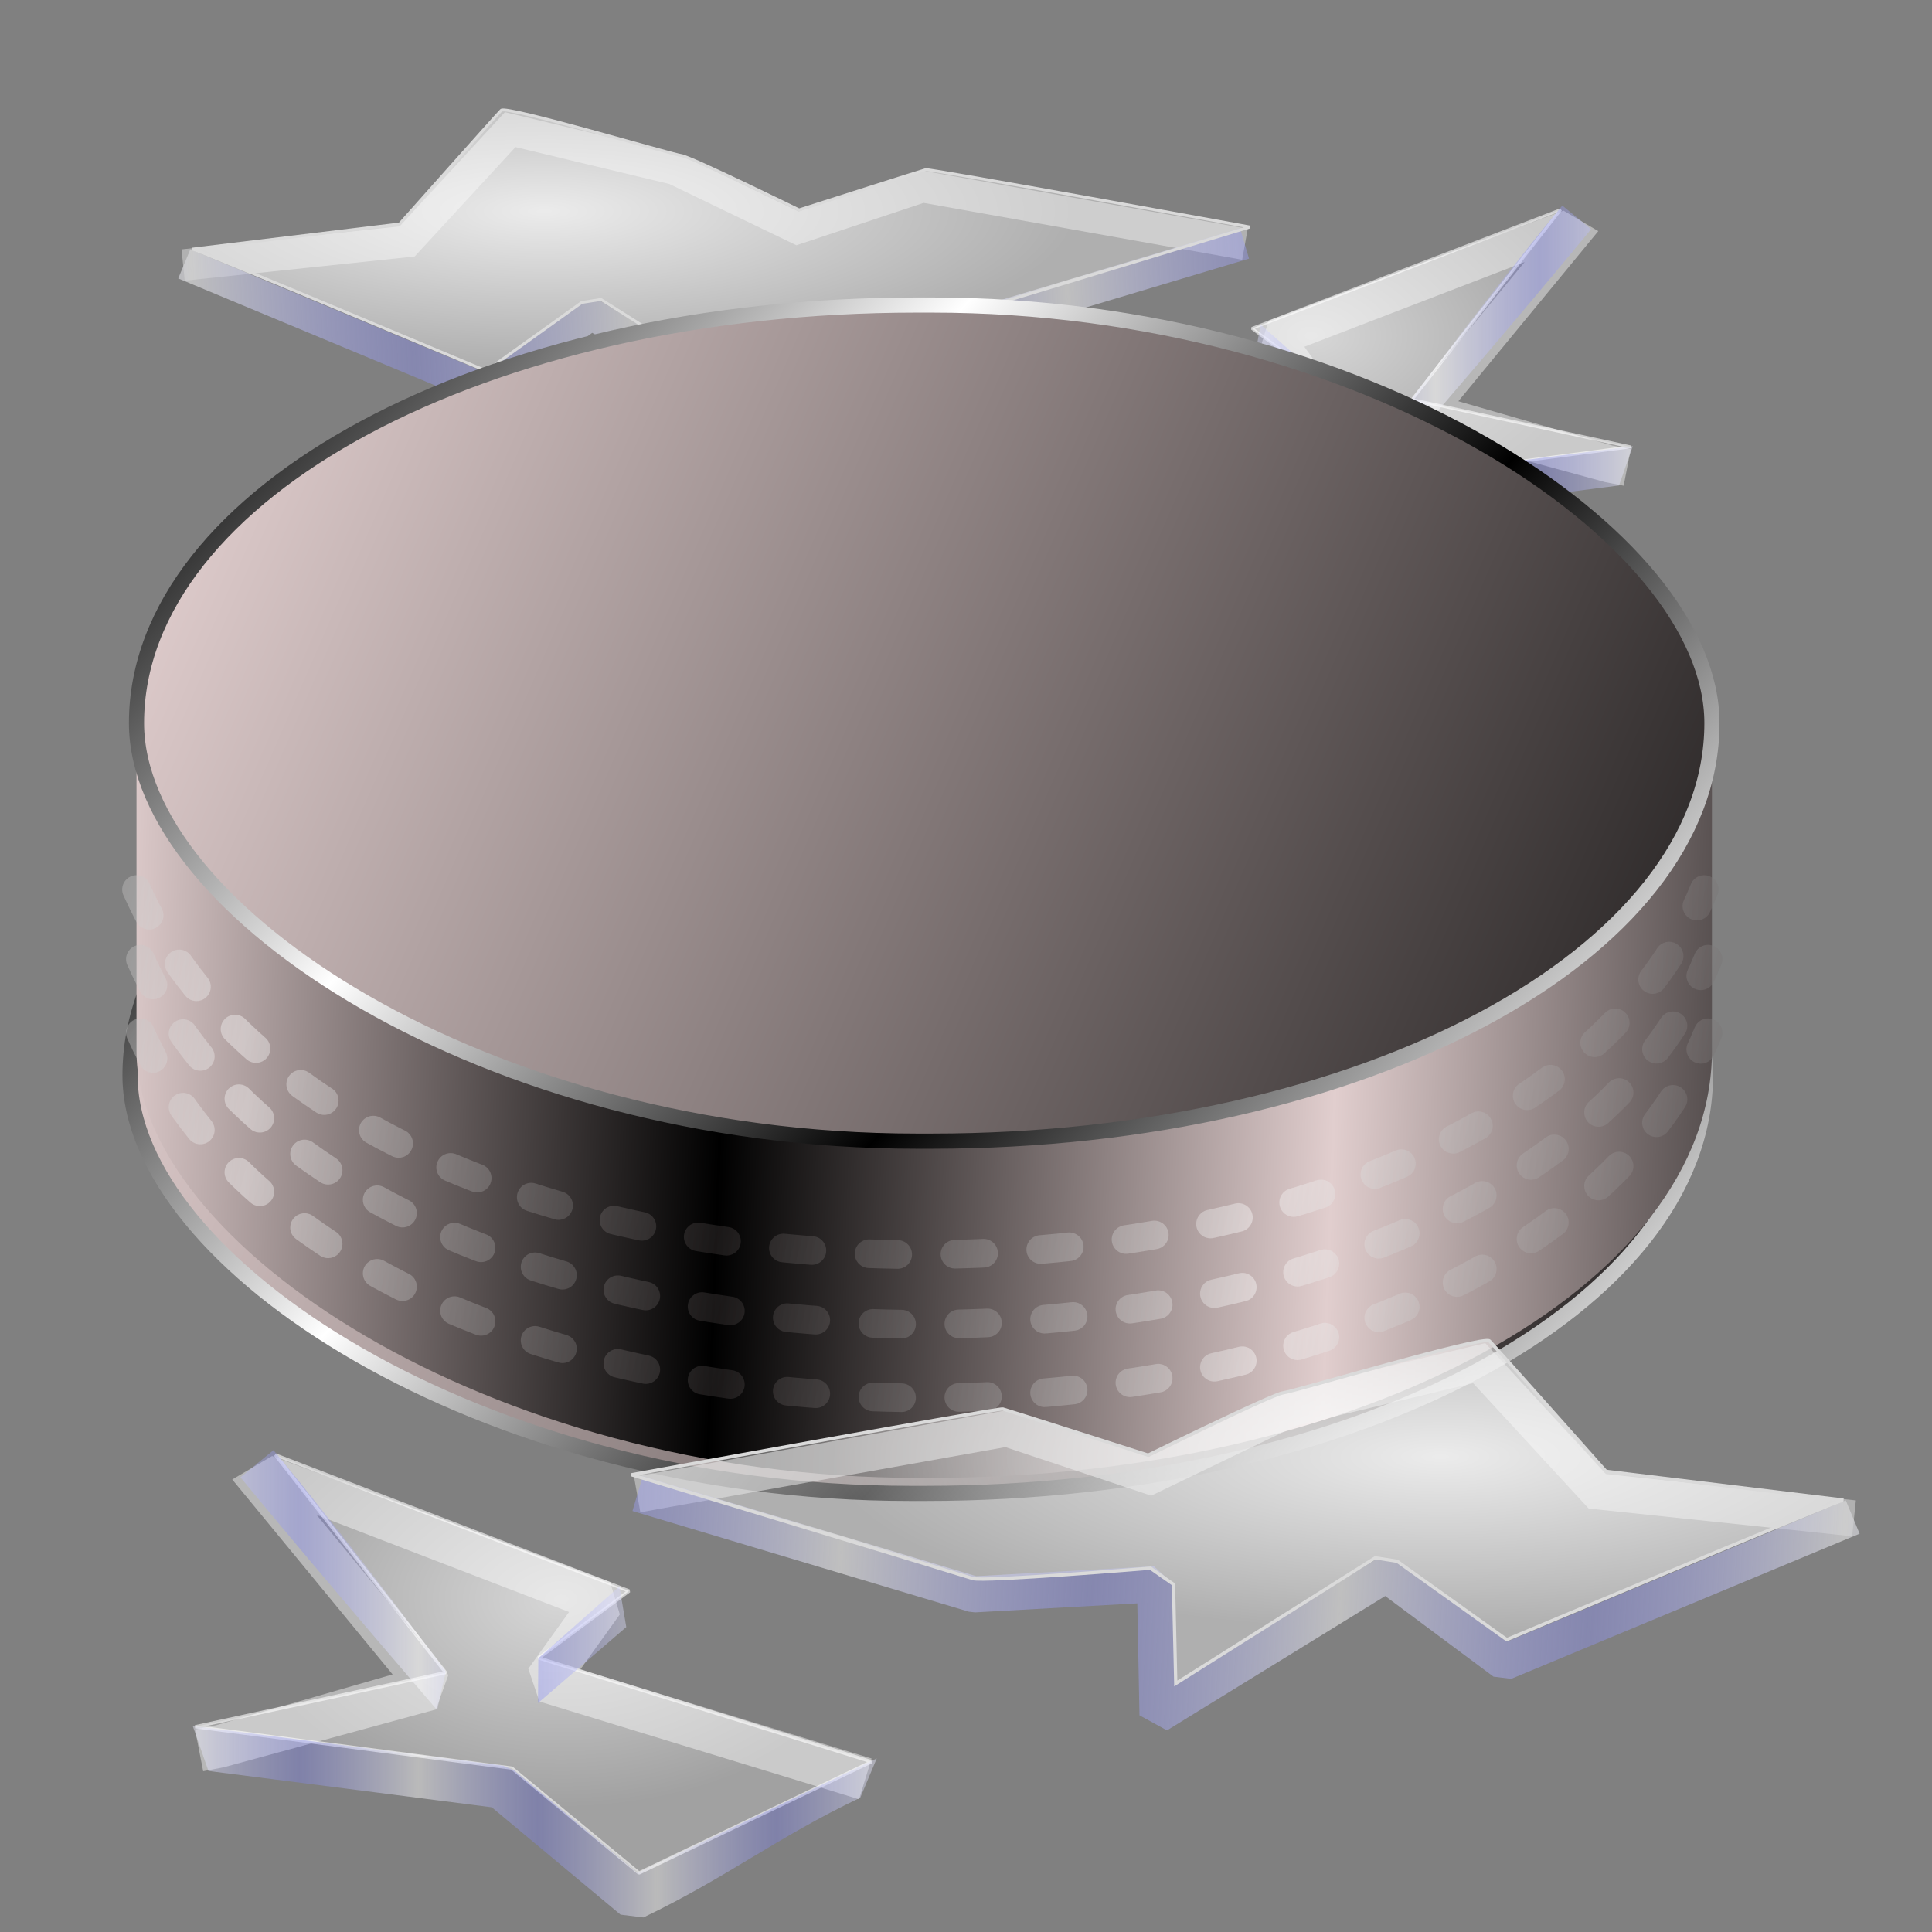 <?xml version="1.0" encoding="UTF-8" standalone="no"?>
<!-- Created with Inkscape (http://www.inkscape.org/) -->

<svg
   xmlns:dc="http://purl.org/dc/elements/1.1/"
   xmlns:cc="http://creativecommons.org/ns#"
   xmlns:rdf="http://www.w3.org/1999/02/22-rdf-syntax-ns#"
   xmlns:svg="http://www.w3.org/2000/svg"
   xmlns="http://www.w3.org/2000/svg"
   xmlns:xlink="http://www.w3.org/1999/xlink"
   xmlns:sodipodi="http://sodipodi.sourceforge.net/DTD/sodipodi-0.dtd"
   xmlns:inkscape="http://www.inkscape.org/namespaces/inkscape"
   width="255"
   height="255"
   viewBox="0 0 67.469 67.469"
   version="1.1"
   id="svg8"
   inkscape:version="0.92.5 (2060ec1f9f, 2020-04-08)"
   sodipodi:docname="tuxpuck.svg">
  <rect x="0" y="0" width="67.469" height="67.469" fill="#808080" stroke="none"/>
  <defs
     id="defs2">
    <linearGradient
       id="linearGradient2782"
       inkscape:collect="always">
      <stop
         id="stop2784"
         offset="0"
         style="stop-color:white;stop-opacity:1" />
      <stop
         id="stop2786"
         offset="1"
         style="stop-color:#413b3b;stop-opacity:1" />
    </linearGradient>
    <linearGradient
       id="linearGradient2772"
       inkscape:collect="always">
      <stop
         id="stop2774"
         offset="0"
         style="stop-color:black;stop-opacity:1;" />
      <stop
         id="stop2776"
         offset="1"
         style="stop-color:white;stop-opacity:1" />
    </linearGradient>
    <linearGradient
       id="linearGradient2760"
       inkscape:collect="always">
      <stop
         id="stop2762"
         offset="0"
         style="stop-color:black;stop-opacity:1" />
      <stop
         id="stop2764"
         offset="1"
         style="stop-color:#e1cece;stop-opacity:1" />
    </linearGradient>
    <linearGradient
       spreadMethod="reflect"
       gradientUnits="userSpaceOnUse"
       y2="133.128"
       x2="182.902"
       y1="130.063"
       x1="102.18"
       id="linearGradient2766"
       xlink:href="#linearGradient2760"
       inkscape:collect="always"
       gradientTransform="matrix(0.265,0,0,0.265,-1.209,228.684)" />
    <linearGradient
       y2="63.135"
       x2="34.741"
       y1="166.706"
       x1="272.821"
       spreadMethod="pad"
       gradientUnits="userSpaceOnUse"
       id="linearGradient2770"
       xlink:href="#linearGradient2760"
       inkscape:collect="always"
       gradientTransform="matrix(0.265,0,0,0.265,-1.209,228.684)" />
    <linearGradient
       spreadMethod="reflect"
       gradientUnits="userSpaceOnUse"
       y2="116.013"
       x2="76.635"
       y1="161.483"
       x1="125.171"
       id="linearGradient2778"
       xlink:href="#linearGradient2772"
       inkscape:collect="always"
       gradientTransform="matrix(0.265,0,0,0.265,-1.209,228.684)" />
    <linearGradient
       spreadMethod="reflect"
       gradientUnits="userSpaceOnUse"
       y2="181.493"
       x2="105.474"
       y1="163.611"
       x1="40.644"
       id="linearGradient2788"
       xlink:href="#linearGradient2782"
       inkscape:collect="always"
       gradientTransform="matrix(0.265,0,0,0.265,-1.209,228.684)" />
    <linearGradient
       gradientTransform="matrix(0.265,0,0,0.265,-1.209,226.116)"
       y2="181.493"
       x2="105.474"
       y1="163.611"
       x1="40.644"
       spreadMethod="reflect"
       gradientUnits="userSpaceOnUse"
       id="linearGradient2792"
       xlink:href="#linearGradient2782"
       inkscape:collect="always" />
    <linearGradient
       y2="181.493"
       x2="105.474"
       y1="163.611"
       x1="40.644"
       spreadMethod="reflect"
       gradientTransform="matrix(0.265,0,0,0.265,-1.344,223.683)"
       gradientUnits="userSpaceOnUse"
       id="linearGradient2796"
       xlink:href="#linearGradient2782"
       inkscape:collect="always" />
    <linearGradient
       inkscape:collect="always"
       xlink:href="#linearGradient2813"
       id="linearGradient2865"
       x1="142.97"
       y1="202.215"
       x2="150.117"
       y2="42.245"
       gradientUnits="userSpaceOnUse" />
    <linearGradient
       inkscape:collect="always"
       xlink:href="#linearGradient2813"
       id="linearGradient2857"
       x1="121.576"
       y1="41.947"
       x2="113.72"
       y2="204.896"
       gradientUnits="userSpaceOnUse" />
    <linearGradient
       inkscape:collect="always"
       xlink:href="#linearGradient2813"
       id="linearGradient2849"
       x1="144.808"
       y1="77.37"
       x2="145.413"
       y2="165.719"
       gradientUnits="userSpaceOnUse"
       spreadMethod="reflect" />
    <linearGradient
       inkscape:collect="always"
       xlink:href="#linearGradient2813"
       id="linearGradient2835"
       x1="123.62"
       y1="165.719"
       x2="122.81"
       y2="53.922"
       gradientUnits="userSpaceOnUse" />
    <linearGradient
       inkscape:collect="always"
       xlink:href="#linearGradient2813"
       id="linearGradient2827"
       x1="177.021"
       y1="172.182"
       x2="177.701"
       y2="190.767"
       gradientUnits="userSpaceOnUse" />
    <linearGradient
       inkscape:collect="always"
       xlink:href="#linearGradient2813"
       id="linearGradient2819"
       x1="165.021"
       y1="190.767"
       x2="165.021"
       y2="172.182"
       gradientUnits="userSpaceOnUse" />
    <linearGradient
       inkscape:collect="always"
       id="linearGradient2813">
      <stop
         style="stop-color:white;stop-opacity:1"
         offset="0"
         id="stop2815" />
      <stop
         style="stop-color:black;stop-opacity:1"
         offset="1"
         id="stop2817" />
    </linearGradient>
    <linearGradient
       inkscape:collect="always"
       xlink:href="#linearGradient2760"
       id="linearGradient977"
       gradientUnits="userSpaceOnUse"
       gradientTransform="matrix(0.265,0,0,0.265,-1.436,240.986)"
       x1="272.821"
       y1="166.706"
       x2="34.741"
       y2="63.135"
       spreadMethod="pad" />
    <linearGradient
       inkscape:collect="always"
       xlink:href="#linearGradient2772"
       id="linearGradient979"
       gradientUnits="userSpaceOnUse"
       gradientTransform="matrix(0.265,0,0,0.265,-1.436,240.986)"
       x1="125.171"
       y1="161.483"
       x2="76.635"
       y2="116.013"
       spreadMethod="reflect" />
    <linearGradient
       id="linearGradient882"
       inkscape:collect="always">
      <stop
         id="stop878"
         offset="0"
         style="stop-color:#ffffff;stop-opacity:1" />
      <stop
         id="stop880"
         offset="1"
         style="stop-color:#7f84f7;stop-opacity:0.749" />
    </linearGradient>
    <linearGradient
       id="linearGradient872"
       inkscape:collect="always">
      <stop
         id="stop868"
         offset="0"
         style="stop-color:#ffffff;stop-opacity:0.682" />
      <stop
         id="stop870"
         offset="1"
         style="stop-color:#ffffff;stop-opacity:0.257" />
    </linearGradient>
    <linearGradient
       id="linearGradient836"
       inkscape:collect="always">
      <stop
         id="stop832"
         offset="0"
         style="stop-color:#ffffff;stop-opacity:0.844" />
      <stop
         id="stop834"
         offset="1"
         style="stop-color:#ffffff;stop-opacity:0.374" />
    </linearGradient>
    <linearGradient
       id="linearGradient822"
       inkscape:collect="always">
      <stop
         id="stop818"
         offset="0"
         style="stop-color:#d6d6d6;stop-opacity:0.732" />
      <stop
         id="stop820"
         offset="1"
         style="stop-color:#8f93fa;stop-opacity:0.384" />
    </linearGradient>
    <linearGradient
       spreadMethod="reflect"
       gradientUnits="userSpaceOnUse"
       y2="277.221"
       x2="14.053"
       y1="277.603"
       x1="6.432"
       id="linearGradient824"
       xlink:href="#linearGradient822"
       inkscape:collect="always" />
    <radialGradient
       gradientUnits="userSpaceOnUse"
       gradientTransform="matrix(1,0,0,0.287,0,196.024)"
       r="18.476"
       fy="268.376"
       fx="18.646"
       cy="268.376"
       cx="18.646"
       id="radialGradient838"
       xlink:href="#linearGradient836"
       inkscape:collect="always" />
    <radialGradient
       gradientUnits="userSpaceOnUse"
       gradientTransform="matrix(1,0,0,0.641,-8.272,103.6)"
       r="10.004"
       fy="260.779"
       fx="51.293"
       cy="260.779"
       cx="51.293"
       id="radialGradient874"
       xlink:href="#linearGradient872"
       inkscape:collect="always" />
    <linearGradient
       gradientTransform="translate(-7.523,-10.196)"
       spreadMethod="reflect"
       gradientUnits="userSpaceOnUse"
       y2="283.53"
       x2="43.998"
       y1="283.53"
       x1="40.368"
       id="linearGradient884"
       xlink:href="#linearGradient882"
       inkscape:collect="always" />
    <linearGradient
       inkscape:collect="always"
       xlink:href="#linearGradient822"
       id="linearGradient978"
       gradientUnits="userSpaceOnUse"
       x1="6.432"
       y1="277.603"
       x2="14.053"
       y2="277.221"
       spreadMethod="reflect" />
    <radialGradient
       inkscape:collect="always"
       xlink:href="#linearGradient836"
       id="radialGradient980"
       gradientUnits="userSpaceOnUse"
       gradientTransform="matrix(1,0,0,0.287,0,196.024)"
       cx="18.646"
       cy="268.376"
       fx="18.646"
       fy="268.376"
       r="18.476" />
    <radialGradient
       inkscape:collect="always"
       xlink:href="#linearGradient872"
       id="radialGradient982"
       gradientUnits="userSpaceOnUse"
       gradientTransform="matrix(1,0,0,0.641,-8.272,103.6)"
       cx="51.293"
       cy="260.779"
       fx="51.293"
       fy="260.779"
       r="10.004" />
    <linearGradient
       inkscape:collect="always"
       xlink:href="#linearGradient882"
       id="linearGradient984"
       gradientUnits="userSpaceOnUse"
       gradientTransform="translate(-7.523,-10.196)"
       x1="40.368"
       y1="283.53"
       x2="43.998"
       y2="283.53"
       spreadMethod="reflect" />
  </defs>
  <sodipodi:namedview
     id="base"
     pagecolor="#ff0000"
     bordercolor="#666666"
     borderopacity="1.0"
     inkscape:pageopacity="0"
     inkscape:pageshadow="2"
     inkscape:zoom="3.5058824"
     inkscape:cx="127.5"
     inkscape:cy="127.5"
     inkscape:document-units="mm"
     inkscape:current-layer="layer1"
     showgrid="false"
     units="px"
     inkscape:snap-to-guides="false"
     inkscape:snap-grids="false"
     inkscape:snap-others="false"
     inkscape:object-nodes="false"
     inkscape:snap-nodes="false"
     inkscape:snap-global="false"
     inkscape:window-width="1920"
     inkscape:window-height="1056"
     inkscape:window-x="0"
     inkscape:window-y="0"
     inkscape:window-maximized="1" />
  <g
     inkscape:label="Layer 1"
     inkscape:groupmode="layer"
     id="layer1"
     transform="translate(0,-229.531)">
    <g
       transform="translate(2.769,-29.505)"
       id="layer1-3"
       inkscape:label="Layer 1">
      <g
         transform="translate(-2.412,-6.634)"
         id="g843">
        <path
           style="color:#000000;font-style:normal;font-variant:normal;font-weight:normal;font-stretch:normal;font-size:medium;line-height:normal;font-family:sans-serif;font-variant-ligatures:normal;font-variant-position:normal;font-variant-caps:normal;font-variant-numeric:normal;font-variant-alternates:normal;font-feature-settings:normal;text-indent:0;text-align:start;text-decoration:none;text-decoration-line:none;text-decoration-style:solid;text-decoration-color:#000000;letter-spacing:normal;word-spacing:normal;text-transform:none;writing-mode:lr-tb;direction:ltr;text-orientation:mixed;dominant-baseline:auto;baseline-shift:baseline;text-anchor:start;white-space:normal;shape-padding:0;clip-rule:nonzero;display:inline;overflow:visible;visibility:visible;opacity:1;isolation:auto;mix-blend-mode:normal;color-interpolation:sRGB;color-interpolation-filters:linearRGB;solid-color:#000000;solid-opacity:1;vector-effect:none;fill:#d6d6d6;fill-opacity:0.564;fill-rule:nonzero;stroke:none;stroke-width:1.1;stroke-linecap:square;stroke-linejoin:miter;stroke-miterlimit:4;stroke-dasharray:none;stroke-dashoffset:0;stroke-opacity:1;color-rendering:auto;image-rendering:auto;shape-rendering:auto;text-rendering:auto;enable-background:accumulate"
           d="m 17.275,269.586 -3.678,3.99 -7.068,0.744 -0.547,0.059 0.113,1.094 0.549,-0.059 7.48,-0.787 3.521,-3.82 5.373,1.289 4.436,2.139 4.443,-1.48 10.584,1.889 0.541,0.098 0.193,-1.082 -0.541,-0.098 -10.859,-1.939 -4.285,1.43 -4.141,-1.996 z"
           id="path816"
           inkscape:connector-curvature="0" />
        <path
           style="color:#000000;font-style:normal;font-variant:normal;font-weight:normal;font-stretch:normal;font-size:medium;line-height:normal;font-family:sans-serif;font-variant-ligatures:normal;font-variant-position:normal;font-variant-caps:normal;font-variant-numeric:normal;font-variant-alternates:normal;font-feature-settings:normal;text-indent:0;text-align:start;text-decoration:none;text-decoration-line:none;text-decoration-style:solid;text-decoration-color:#000000;letter-spacing:normal;word-spacing:normal;text-transform:none;writing-mode:lr-tb;direction:ltr;text-orientation:mixed;dominant-baseline:auto;baseline-shift:baseline;text-anchor:start;white-space:normal;shape-padding:0;clip-rule:nonzero;display:inline;overflow:visible;visibility:visible;opacity:1;isolation:auto;mix-blend-mode:normal;color-interpolation:sRGB;color-interpolation-filters:linearRGB;solid-color:#000000;solid-opacity:1;vector-effect:none;fill:url(#linearGradient824);fill-opacity:1;fill-rule:nonzero;stroke:none;stroke-width:1.1;stroke-linecap:square;stroke-linejoin:bevel;stroke-miterlimit:4;stroke-dasharray:none;stroke-dashoffset:0;stroke-opacity:1;color-rendering:auto;image-rendering:auto;shape-rendering:auto;text-rendering:auto;enable-background:accumulate"
           d="m 42.949,273.646 -0.527,0.158 -9.633,2.883 -5.418,-0.301 -0.582,0.539 -0.059,3.02 -6.148,-3.785 -0.617,0.027 -3.348,2.494 -9.82,-4.092 -0.508,-0.211 -0.422,1.016 0.508,0.211 10.107,4.211 0.541,-0.066 3.301,-2.457 6.65,4.094 0.838,-0.459 0.066,-3.412 4.943,0.275 0.189,-0.021 9.725,-2.91 0.527,-0.158 z"
           id="path814"
           inkscape:connector-curvature="0" />
        <path
           style="fill:url(#radialGradient838);fill-opacity:1;stroke:#dadada;stroke-width:0.1;stroke-linecap:butt;stroke-linejoin:miter;stroke-miterlimit:4;stroke-dasharray:none;stroke-opacity:1"
           d="m 6.36,274.37 c 0.141,0 10.261,4.252 10.261,4.252 l 3.338,-2.389 0.668,-0.105 6.079,3.83 0.07,-3.022 0.703,-0.492 c 0,0 5.095,0.422 5.411,0.316 0.316,-0.105 10.401,-3.163 10.401,-3.163 0,0 -11.174,-2.038 -11.315,-2.003 -0.141,0.035 -4.428,1.406 -4.428,1.406 0,0 -3.795,-1.862 -4.111,-1.898 -0.316,-0.035 -6.114,-1.757 -6.29,-1.581 -0.176,0.176 -3.549,3.971 -3.549,3.971 z"
           id="path830"
           inkscape:connector-curvature="0"
           sodipodi:nodetypes="ccccccccccccccc" />
      </g>
      <path
         sodipodi:nodetypes="ccccccccccccccccccccc"
         inkscape:connector-curvature="0"
         id="path864"
         d="m 51.831,266.392 -10.301,3.842 -0.295,0.986 1.205,1.678 -8.256,2.523 -0.621,0.189 0.381,1.244 0.621,-0.191 9.121,-2.789 0.338,-1 -1.242,-1.729 7.691,-2.957 -4.012,4.877 0.379,1.051 6.455,1.759 0.637,0.123 0.248,-1.275 -0.639,-0.125 -5.382,-1.55 4.887,-5.941 z"
         style="color:#000000;font-style:normal;font-variant:normal;font-weight:normal;font-stretch:normal;font-size:medium;line-height:normal;font-family:sans-serif;font-variant-ligatures:normal;font-variant-position:normal;font-variant-caps:normal;font-variant-numeric:normal;font-variant-alternates:normal;font-feature-settings:normal;text-indent:0;text-align:start;text-decoration:none;text-decoration-line:none;text-decoration-style:solid;text-decoration-color:#000000;letter-spacing:normal;word-spacing:normal;text-transform:none;writing-mode:lr-tb;direction:ltr;text-orientation:mixed;dominant-baseline:auto;baseline-shift:baseline;text-anchor:start;white-space:normal;shape-padding:0;clip-rule:nonzero;display:inline;overflow:visible;visibility:visible;opacity:1;isolation:auto;mix-blend-mode:normal;color-interpolation:sRGB;color-interpolation-filters:linearRGB;solid-color:#000000;solid-opacity:1;vector-effect:none;fill:#ffffff;fill-opacity:0.43;fill-rule:nonzero;stroke:none;stroke-width:1.3;stroke-linecap:square;stroke-linejoin:bevel;stroke-miterlimit:4;stroke-dasharray:none;stroke-dashoffset:0;stroke-opacity:1;color-rendering:auto;image-rendering:auto;shape-rendering:auto;text-rendering:auto;enable-background:accumulate" />
      <path
         style="fill:url(#radialGradient874);fill-opacity:1;stroke:#ffffff;stroke-width:0.1;stroke-linecap:square;stroke-linejoin:bevel;stroke-miterlimit:4;stroke-dasharray:none;stroke-opacity:0.598"
         d="m 33.566,275.708 7.086,3.392 3.875,-3.197 9.645,-1.261 -7.627,-1.65 5.187,-6.633 -10.78,4.146 2.755,2.043 z"
         id="path866"
         inkscape:connector-curvature="0"
         sodipodi:nodetypes="ccccccccc" />
      <path
         sodipodi:nodetypes="cccccccccccccccccccccccc"
         inkscape:connector-curvature="0"
         id="path876"
         d="m 51.789,266.214 -0.412,0.502 c -1.996,2.43 -4.839,6.244 -4.839,6.244 l 0.265,1.172 c 0,0 3.581,-4.162 5.578,-6.59 l 0.414,-0.502 z m -10.541,4.154 -0.209,1.236 2.69,2.317 -0.01,-1.368 z m 13.002,4.25 c 0,0 -6.31,0.808 -9.465,1.213 l -0.332,0.146 -3.752,3.125 -6.709,-3.213 -0.586,-0.281 0.502,1.196 c 2.56,1.22 4.052,2.426 6.609,3.65 l 0.697,-0.086 3.924,-3.271 8.633,-1.107 z"
         style="color:#000000;font-style:normal;font-variant:normal;font-weight:normal;font-stretch:normal;font-size:medium;line-height:normal;font-family:sans-serif;font-variant-ligatures:normal;font-variant-position:normal;font-variant-caps:normal;font-variant-numeric:normal;font-variant-alternates:normal;font-feature-settings:normal;text-indent:0;text-align:start;text-decoration:none;text-decoration-line:none;text-decoration-style:solid;text-decoration-color:#000000;letter-spacing:normal;word-spacing:normal;text-transform:none;writing-mode:lr-tb;direction:ltr;text-orientation:mixed;dominant-baseline:auto;baseline-shift:baseline;text-anchor:start;white-space:normal;shape-padding:0;clip-rule:nonzero;display:inline;overflow:visible;visibility:visible;opacity:1;isolation:auto;mix-blend-mode:normal;color-interpolation:sRGB;color-interpolation-filters:linearRGB;solid-color:#000000;solid-opacity:1;vector-effect:none;fill:url(#linearGradient884);fill-opacity:0.458;fill-rule:nonzero;stroke:none;stroke-width:1.3;stroke-linecap:square;stroke-linejoin:bevel;stroke-miterlimit:4;stroke-dasharray:none;stroke-dashoffset:0;stroke-opacity:1;color-rendering:auto;image-rendering:auto;shape-rendering:auto;text-rendering:auto;enable-background:accumulate" />
    </g>
    <g
       id="g992"
       transform="translate(-0.377,-3.245)">
      <rect
         ry="14.599"
         rx="27.238"
         y="255.73"
         x="4.918"
         height="29.198"
         width="55.017"
         id="rect975"
         style="opacity:1;fill:url(#linearGradient977);fill-opacity:1;stroke:url(#linearGradient979);stroke-width:0.529;stroke-linecap:round;stroke-linejoin:round;stroke-miterlimit:4;stroke-dasharray:none;stroke-dashoffset:28.49;stroke-opacity:1" />
      <rect
         ry="14.912"
         rx="27.306"
         y="243.429"
         x="5.144"
         height="40.958"
         width="55.017"
         id="rect1873"
         style="opacity:1;fill:url(#linearGradient2766);fill-opacity:1;stroke:none;stroke-width:0.331;stroke-linecap:round;stroke-linejoin:round;stroke-miterlimit:4;stroke-dasharray:none;stroke-dashoffset:28.49;stroke-opacity:1" />
      <rect
         style="opacity:1;fill:url(#linearGradient2770);fill-opacity:1;stroke:url(#linearGradient2778);stroke-width:0.529;stroke-linecap:round;stroke-linejoin:round;stroke-miterlimit:4;stroke-dasharray:none;stroke-dashoffset:28.49;stroke-opacity:1"
         id="rect2768"
         width="55.017"
         height="29.198"
         x="5.144"
         y="243.429"
         rx="27.238"
         ry="14.599" />
      <path
         inkscape:connector-curvature="0"
         sodipodi:nodetypes="cc"
         id="path2780"
         d="m 5.279,268.842 c 7.751,17.362 47.992,16.637 54.746,0"
         style="opacity:0.393;fill:none;fill-rule:evenodd;stroke:url(#linearGradient2788);stroke-width:1;stroke-linecap:round;stroke-linejoin:round;stroke-miterlimit:4;stroke-dasharray:1, 2;stroke-dashoffset:0;stroke-opacity:1" />
      <path
         inkscape:connector-curvature="0"
         style="opacity:0.393;fill:none;fill-rule:evenodd;stroke:url(#linearGradient2792);stroke-width:1;stroke-linecap:round;stroke-linejoin:round;stroke-miterlimit:4;stroke-dasharray:1, 2;stroke-dashoffset:0;stroke-opacity:1"
         d="m 5.279,266.273 c 7.751,17.362 47.992,16.637 54.746,0"
         id="path2790"
         sodipodi:nodetypes="cc" />
      <path
         inkscape:connector-curvature="0"
         sodipodi:nodetypes="cc"
         id="path2794"
         d="m 5.144,263.84 c 7.751,17.362 47.992,16.637 54.746,0"
         style="opacity:0.393;fill:none;fill-rule:evenodd;stroke:url(#linearGradient2796);stroke-width:1;stroke-linecap:round;stroke-linejoin:round;stroke-miterlimit:4;stroke-dasharray:1, 2;stroke-dashoffset:0;stroke-opacity:1" />
    </g>
    <g
       inkscape:label="Layer 1"
       id="g976"
       transform="matrix(-1.146,0,0,1.146,68.901,-24.908)">
      <g
         id="g968"
         transform="translate(-2.412,-6.634)">
        <path
           inkscape:connector-curvature="0"
           id="path962"
           d="m 17.275,269.586 -3.678,3.99 -7.068,0.744 -0.547,0.059 0.113,1.094 0.549,-0.059 7.48,-0.787 3.521,-3.82 5.373,1.289 4.436,2.139 4.443,-1.48 10.584,1.889 0.541,0.098 0.193,-1.082 -0.541,-0.098 -10.859,-1.939 -4.285,1.43 -4.141,-1.996 z"
           style="color:#000000;font-style:normal;font-variant:normal;font-weight:normal;font-stretch:normal;font-size:medium;line-height:normal;font-family:sans-serif;font-variant-ligatures:normal;font-variant-position:normal;font-variant-caps:normal;font-variant-numeric:normal;font-variant-alternates:normal;font-feature-settings:normal;text-indent:0;text-align:start;text-decoration:none;text-decoration-line:none;text-decoration-style:solid;text-decoration-color:#000000;letter-spacing:normal;word-spacing:normal;text-transform:none;writing-mode:lr-tb;direction:ltr;text-orientation:mixed;dominant-baseline:auto;baseline-shift:baseline;text-anchor:start;white-space:normal;shape-padding:0;clip-rule:nonzero;display:inline;overflow:visible;visibility:visible;opacity:1;isolation:auto;mix-blend-mode:normal;color-interpolation:sRGB;color-interpolation-filters:linearRGB;solid-color:#000000;solid-opacity:1;vector-effect:none;fill:#d6d6d6;fill-opacity:0.564;fill-rule:nonzero;stroke:none;stroke-width:1.1;stroke-linecap:square;stroke-linejoin:miter;stroke-miterlimit:4;stroke-dasharray:none;stroke-dashoffset:0;stroke-opacity:1;color-rendering:auto;image-rendering:auto;shape-rendering:auto;text-rendering:auto;enable-background:accumulate" />
        <path
           inkscape:connector-curvature="0"
           id="path964"
           d="m 42.949,273.646 -0.527,0.158 -9.633,2.883 -5.418,-0.301 -0.582,0.539 -0.059,3.02 -6.148,-3.785 -0.617,0.027 -3.348,2.494 -9.82,-4.092 -0.508,-0.211 -0.422,1.016 0.508,0.211 10.107,4.211 0.541,-0.066 3.301,-2.457 6.65,4.094 0.838,-0.459 0.066,-3.412 4.943,0.275 0.189,-0.021 9.725,-2.91 0.527,-0.158 z"
           style="color:#000000;font-style:normal;font-variant:normal;font-weight:normal;font-stretch:normal;font-size:medium;line-height:normal;font-family:sans-serif;font-variant-ligatures:normal;font-variant-position:normal;font-variant-caps:normal;font-variant-numeric:normal;font-variant-alternates:normal;font-feature-settings:normal;text-indent:0;text-align:start;text-decoration:none;text-decoration-line:none;text-decoration-style:solid;text-decoration-color:#000000;letter-spacing:normal;word-spacing:normal;text-transform:none;writing-mode:lr-tb;direction:ltr;text-orientation:mixed;dominant-baseline:auto;baseline-shift:baseline;text-anchor:start;white-space:normal;shape-padding:0;clip-rule:nonzero;display:inline;overflow:visible;visibility:visible;opacity:1;isolation:auto;mix-blend-mode:normal;color-interpolation:sRGB;color-interpolation-filters:linearRGB;solid-color:#000000;solid-opacity:1;vector-effect:none;fill:url(#linearGradient978);fill-opacity:1;fill-rule:nonzero;stroke:none;stroke-width:1.1;stroke-linecap:square;stroke-linejoin:bevel;stroke-miterlimit:4;stroke-dasharray:none;stroke-dashoffset:0;stroke-opacity:1;color-rendering:auto;image-rendering:auto;shape-rendering:auto;text-rendering:auto;enable-background:accumulate" />
        <path
           sodipodi:nodetypes="ccccccccccccccc"
           inkscape:connector-curvature="0"
           id="path966"
           d="m 6.36,274.37 c 0.141,0 10.261,4.252 10.261,4.252 l 3.338,-2.389 0.668,-0.105 6.079,3.83 0.07,-3.022 0.703,-0.492 c 0,0 5.095,0.422 5.411,0.316 0.316,-0.105 10.401,-3.163 10.401,-3.163 0,0 -11.174,-2.038 -11.315,-2.003 -0.141,0.035 -4.428,1.406 -4.428,1.406 0,0 -3.795,-1.862 -4.111,-1.898 -0.316,-0.035 -6.114,-1.757 -6.29,-1.581 -0.176,0.176 -3.549,3.971 -3.549,3.971 z"
           style="fill:url(#radialGradient980);fill-opacity:1;stroke:#dadada;stroke-width:0.1;stroke-linecap:butt;stroke-linejoin:miter;stroke-miterlimit:4;stroke-dasharray:none;stroke-opacity:1" />
      </g>
      <path
         style="color:#000000;font-style:normal;font-variant:normal;font-weight:normal;font-stretch:normal;font-size:medium;line-height:normal;font-family:sans-serif;font-variant-ligatures:normal;font-variant-position:normal;font-variant-caps:normal;font-variant-numeric:normal;font-variant-alternates:normal;font-feature-settings:normal;text-indent:0;text-align:start;text-decoration:none;text-decoration-line:none;text-decoration-style:solid;text-decoration-color:#000000;letter-spacing:normal;word-spacing:normal;text-transform:none;writing-mode:lr-tb;direction:ltr;text-orientation:mixed;dominant-baseline:auto;baseline-shift:baseline;text-anchor:start;white-space:normal;shape-padding:0;clip-rule:nonzero;display:inline;overflow:visible;visibility:visible;opacity:1;isolation:auto;mix-blend-mode:normal;color-interpolation:sRGB;color-interpolation-filters:linearRGB;solid-color:#000000;solid-opacity:1;vector-effect:none;fill:#ffffff;fill-opacity:0.43;fill-rule:nonzero;stroke:none;stroke-width:1.3;stroke-linecap:square;stroke-linejoin:bevel;stroke-miterlimit:4;stroke-dasharray:none;stroke-dashoffset:0;stroke-opacity:1;color-rendering:auto;image-rendering:auto;shape-rendering:auto;text-rendering:auto;enable-background:accumulate"
         d="m 51.831,266.392 -10.301,3.842 -0.295,0.986 1.205,1.678 -8.256,2.523 -0.621,0.189 0.381,1.244 0.621,-0.191 9.121,-2.789 0.338,-1 -1.242,-1.729 7.691,-2.957 -4.012,4.877 0.379,1.051 6.455,1.759 0.637,0.123 0.248,-1.275 -0.639,-0.125 -5.382,-1.55 4.887,-5.941 z"
         id="path970"
         inkscape:connector-curvature="0"
         sodipodi:nodetypes="ccccccccccccccccccccc" />
      <path
         sodipodi:nodetypes="ccccccccc"
         inkscape:connector-curvature="0"
         id="path972"
         d="m 33.566,275.708 7.086,3.392 3.875,-3.197 9.645,-1.261 -7.627,-1.65 5.187,-6.633 -10.78,4.146 2.755,2.043 z"
         style="fill:url(#radialGradient982);fill-opacity:1;stroke:#ffffff;stroke-width:0.1;stroke-linecap:square;stroke-linejoin:bevel;stroke-miterlimit:4;stroke-dasharray:none;stroke-opacity:0.598" />
      <path
         style="color:#000000;font-style:normal;font-variant:normal;font-weight:normal;font-stretch:normal;font-size:medium;line-height:normal;font-family:sans-serif;font-variant-ligatures:normal;font-variant-position:normal;font-variant-caps:normal;font-variant-numeric:normal;font-variant-alternates:normal;font-feature-settings:normal;text-indent:0;text-align:start;text-decoration:none;text-decoration-line:none;text-decoration-style:solid;text-decoration-color:#000000;letter-spacing:normal;word-spacing:normal;text-transform:none;writing-mode:lr-tb;direction:ltr;text-orientation:mixed;dominant-baseline:auto;baseline-shift:baseline;text-anchor:start;white-space:normal;shape-padding:0;clip-rule:nonzero;display:inline;overflow:visible;visibility:visible;opacity:1;isolation:auto;mix-blend-mode:normal;color-interpolation:sRGB;color-interpolation-filters:linearRGB;solid-color:#000000;solid-opacity:1;vector-effect:none;fill:url(#linearGradient984);fill-opacity:0.458;fill-rule:nonzero;stroke:none;stroke-width:1.3;stroke-linecap:square;stroke-linejoin:bevel;stroke-miterlimit:4;stroke-dasharray:none;stroke-dashoffset:0;stroke-opacity:1;color-rendering:auto;image-rendering:auto;shape-rendering:auto;text-rendering:auto;enable-background:accumulate"
         d="m 51.789,266.214 -0.412,0.502 c -1.996,2.43 -4.839,6.244 -4.839,6.244 l 0.265,1.172 c 0,0 3.581,-4.162 5.578,-6.59 l 0.414,-0.502 z m -10.541,4.154 -0.209,1.236 2.69,2.317 -0.01,-1.368 z m 13.002,4.25 c 0,0 -6.31,0.808 -9.465,1.213 l -0.332,0.146 -3.752,3.125 -6.709,-3.213 -0.586,-0.281 0.502,1.196 c 2.56,1.22 4.052,2.426 6.609,3.65 l 0.697,-0.086 3.924,-3.271 8.633,-1.107 z"
         id="path974"
         inkscape:connector-curvature="0"
         sodipodi:nodetypes="cccccccccccccccccccccccc" />
    </g>
  </g>
</svg>
